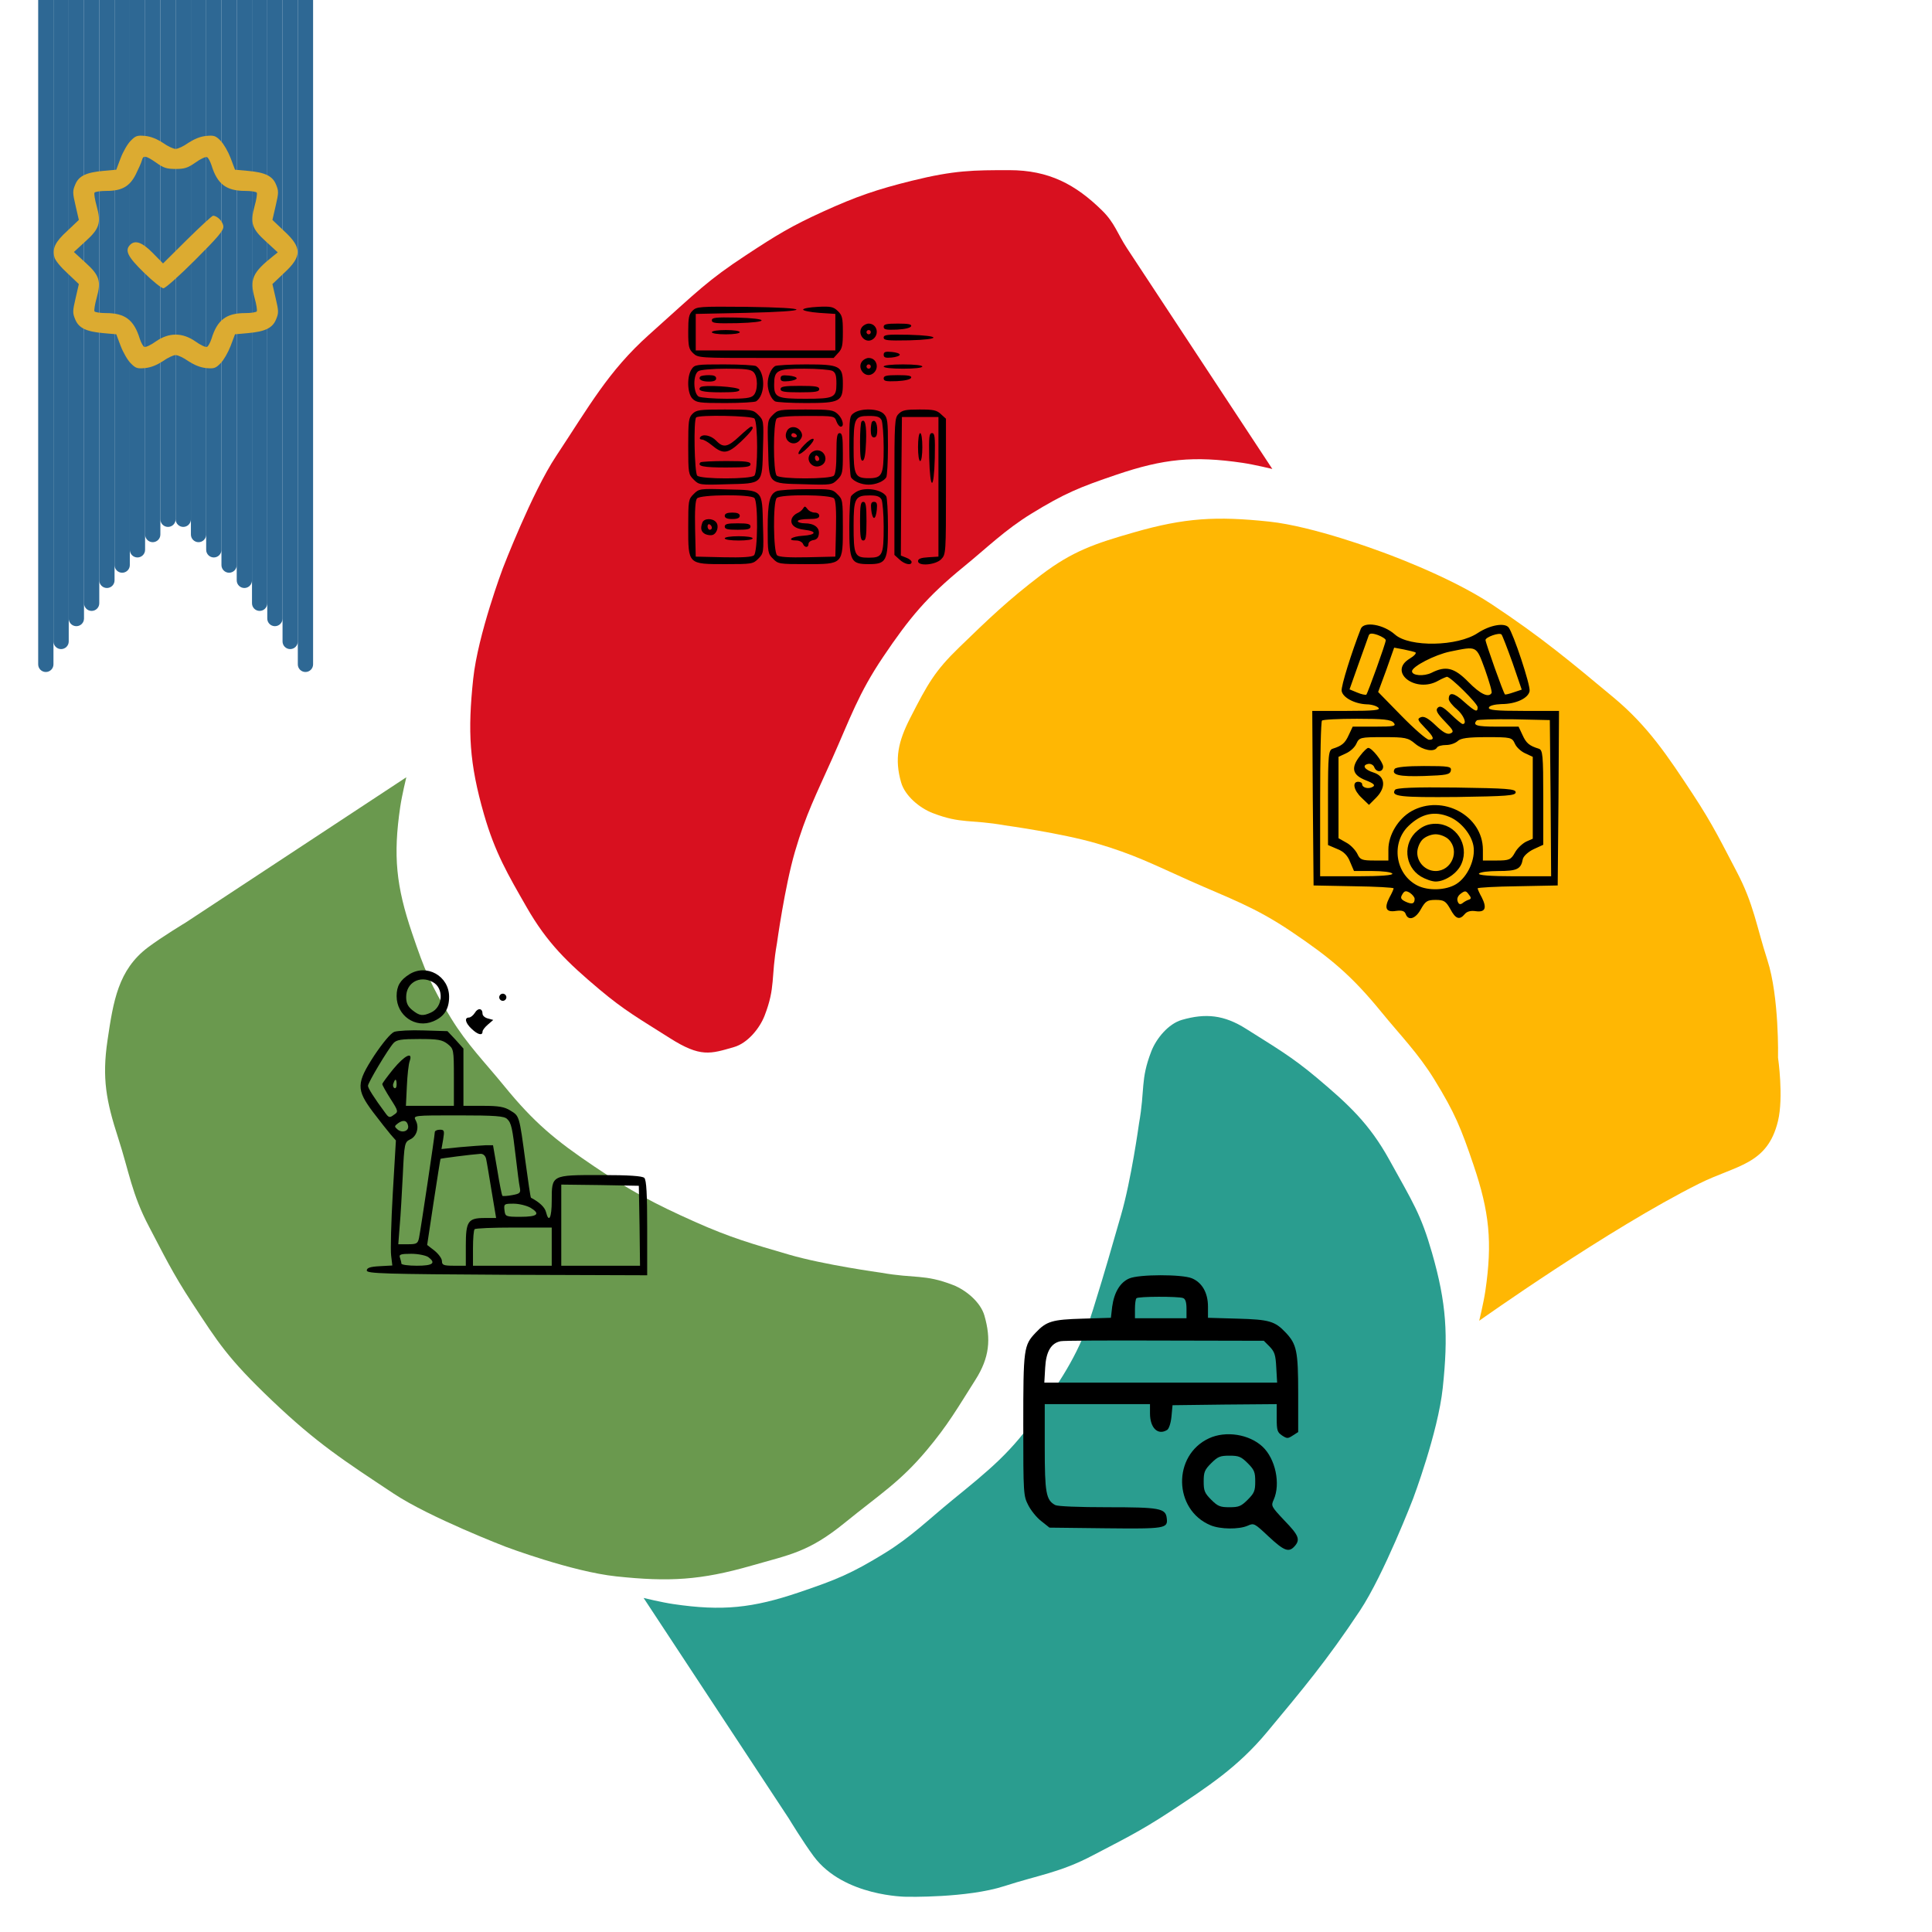 <svg width="253" height="253" viewBox="0 0 253 253" fill="none" xmlns="http://www.w3.org/2000/svg">
<g clip-path="url(#clip0_641_5)">
<g filter="url(#filter0_ddi_641_5)">
<path d="M231.443 119.721C229.999 115.261 229.668 112.395 227.402 108.103C225.579 104.65 224.356 102.06 221.712 98.045C218.37 92.97 215.803 89.085 211.283 85.324C205.777 80.742 201.923 77.493 195.365 73.146C189.576 69.309 180.712 66.192 180.712 66.192C180.712 66.192 172.043 62.925 166.214 62.306C159.309 61.573 155.162 61.799 148.488 63.718C143.46 65.163 140.475 66.138 136.313 69.309C132.011 72.587 129.5 75 125.585 78.798C122.448 81.842 121.5 83.5 119.18 88.053C117.628 91.097 117.108 93.367 118.008 96.473C118.516 98.226 120.431 99.815 122.134 100.472C125.885 101.92 127.046 101.276 131.589 102.082C131.589 102.082 139.004 103.101 143.589 104.441C148.498 105.875 151.077 107.223 155.748 109.307C161.075 111.684 164.268 112.734 169.106 115.995C174.222 119.442 176.986 121.74 180.887 126.52C183.425 129.631 185.734 131.953 187.837 135.375C190.519 139.741 191.313 141.701 192.959 146.553C195.039 152.689 195.451 156.661 194.507 163.07C194.281 164.602 193.707 166.955 193.707 166.955C193.707 166.955 210.643 154.918 222.5 149C227.402 146.553 231.443 146.553 232.831 140.802C233.59 137.653 232.838 132.507 232.838 132.507C232.838 132.507 233.013 124.569 231.443 119.721Z" fill="#FFB703"/>
</g>
<g filter="url(#filter1_ddi_641_5)">
<path d="M19.474 133.017C20.918 137.476 21.249 140.343 23.515 144.634C25.338 148.088 26.561 150.678 29.205 154.692C32.546 159.767 33.766 161.827 39.633 167.413C45.5 173 48.994 175.245 55.552 179.591C60.286 182.73 70.205 186.546 70.205 186.546C70.205 186.546 78.874 189.813 84.703 190.431C91.608 191.165 95.754 190.939 102.429 189.02C107.457 187.574 109.879 187.265 114.604 183.428C119.328 179.591 121.848 178.077 125.332 173.939C128.147 170.595 129.424 168.329 131.737 164.685C133.568 161.8 133.808 159.371 132.908 156.265C132.4 154.511 130.486 152.922 128.783 152.265C125.031 150.818 123.871 151.462 119.328 150.656C119.328 150.656 111.912 149.636 107.328 148.297C102.419 146.863 99.671 146.084 95 144C89.672 141.623 86.649 140.003 81.811 136.743C76.695 133.296 73.93 130.998 70.03 126.218C67.491 123.106 65.182 120.784 63.08 117.363C60.397 112.997 59.604 111.037 57.958 106.184C55.877 100.049 55.466 96.077 56.41 89.668C56.636 88.135 57.21 85.783 57.21 85.783L28.321 104.805C28.321 104.805 25.223 106.67 23.376 108.061C19.474 111 18.837 115.103 18.079 120.23C17.344 125.199 17.904 128.168 19.474 133.017Z" fill="#6A994E"/>
</g>
<g filter="url(#filter2_ddi_641_5)">
<path d="M119.38 21.677C114.831 22.806 112.134 23.726 107.763 25.718C103.657 27.589 101.72 28.764 97.705 31.408C92.63 34.75 91.5 36 84.984 41.837C79.648 46.616 77.152 51.197 72.806 57.755C69.668 62.49 65.851 72.408 65.851 72.408C65.851 72.408 62.585 81.077 61.966 86.906C61.233 93.811 61.459 97.958 63.377 104.632C64.823 109.66 66.5 112.5 68.969 116.807C71.659 121.499 74.321 124.051 78.458 127.535C81.802 130.35 83.68 131.38 87.713 133.94C91.745 136.5 93.026 136.011 96.133 135.112C97.886 134.604 99.475 132.689 100.132 130.986C101.579 127.234 100.936 126.074 101.742 121.531C101.742 121.531 102.761 114.115 104.1 109.531C105.534 104.622 106.882 102.043 108.966 97.372C111.344 92.045 112.394 88.852 115.654 84.014C119.102 78.898 121.399 76.134 126.179 72.233C129.291 69.695 131.613 67.386 135.035 65.283C139.401 62.601 141.36 61.807 146.213 60.161C152.348 58.081 156.321 57.669 162.73 58.613C164.262 58.839 166.615 59.413 166.615 59.413C166.615 59.413 155.021 41.806 147.592 30.524C146.321 28.593 145.984 27.201 144.336 25.579C140.848 22.147 137.35 20.282 132.167 20.282C127.5 20.282 125 20.282 119.38 21.677Z" fill="#D8101F"/>
</g>
<g filter="url(#filter3_ddi_641_5)">
<path d="M131.515 230.992C135.974 229.548 138.841 229.217 143.132 226.951C146.586 225.128 149.176 223.905 153.19 221.261C158.265 217.92 162.151 215.352 165.912 210.833C170.494 205.326 173.743 201.472 178.089 194.914C181.228 190.18 185.044 180.261 185.044 180.261C185.044 180.261 188.311 171.592 188.93 165.763C189.663 158.858 189.437 154.712 187.518 148.038C186.073 143.009 185.044 141.5 181.926 135.863C179.309 131.13 176.575 128.618 172.437 125.135C169.093 122.319 166.827 121.043 163.183 118.729C160.298 116.898 157.869 116.658 154.763 117.558C153.009 118.066 151.421 119.981 150.763 121.684C149.316 125.435 149.96 126.596 149.154 131.138C149.154 131.138 148.134 138.554 146.795 143.138C145.361 148.048 145 149.5 143.132 155.5C141.398 161.07 139.26 164.162 136 169C132.553 174.116 129.496 176.536 124.716 180.436C121.604 182.975 119.282 185.284 115.861 187.386C111.495 190.069 109.535 190.863 104.682 192.508C98.547 194.589 94.575 195.001 88.165 194.056C86.633 193.83 84.281 193.256 84.281 193.256L103.303 222.145C103.303 222.145 105.179 225.235 106.559 227.09C110.5 232.387 118.728 232.387 118.728 232.387C118.728 232.387 126.666 232.562 131.515 230.992Z" fill="#2A9D8F"/>
</g>
<g clip-path="url(#clip1_641_5)">
<path d="M147.866 167.422C146.684 167.928 145.897 169.25 145.644 171.106L145.475 172.569L141.762 172.681C137.797 172.794 137.037 173.019 135.631 174.509C134.056 176.169 134 176.563 134 186.631C134 195.631 134.028 195.884 134.647 197.094C134.984 197.769 135.744 198.725 136.334 199.175L137.431 200.047L144.744 200.131C152.619 200.216 152.956 200.159 152.788 198.809C152.647 197.516 151.859 197.375 145.025 197.375C141.256 197.375 138.528 197.263 138.191 197.094C136.981 196.447 136.812 195.491 136.812 189.5V183.875H143.703H150.594V185.084C150.594 186.997 151.634 188.009 152.844 187.25C153.069 187.109 153.322 186.378 153.406 185.506L153.547 184.016L160.353 183.931L167.188 183.875V185.703C167.188 187.334 167.272 187.559 167.891 187.981C168.537 188.403 168.65 188.403 169.297 187.981L170 187.531V182.441C170 176.928 169.803 176.028 168.369 174.509C166.962 173.019 166.231 172.794 162.069 172.681L158.188 172.569V171.106C158.188 169.306 157.428 167.956 156.078 167.394C154.784 166.859 149.131 166.859 147.866 167.422ZM154.925 169.981C155.234 170.094 155.375 170.516 155.375 171.388V172.625H152H148.625V171.416C148.625 170.741 148.709 170.094 148.822 170.009C149.047 169.756 154.334 169.756 154.925 169.981ZM166.259 176.338C166.906 177.013 167.047 177.406 167.131 179.094L167.244 181.063H152H136.756L136.869 179.094C136.981 177.013 137.628 175.888 138.894 175.634C139.203 175.55 145.334 175.522 152.478 175.55L165.5 175.578L166.259 176.338Z" fill="black"/>
<path d="M158.328 188.347C153.519 190.569 153.659 197.713 158.525 199.738C159.791 200.272 162.238 200.3 163.391 199.794C164.206 199.428 164.263 199.456 166.147 201.228C168.144 203.084 168.763 203.338 169.522 202.494C170.309 201.622 170.084 201.059 168.2 199.119C166.456 197.263 166.428 197.206 166.794 196.391C167.722 194.309 167.019 191.019 165.331 189.444C163.588 187.813 160.522 187.334 158.328 188.347ZM163.391 191.609C164.263 192.481 164.375 192.791 164.375 194C164.375 195.209 164.263 195.519 163.391 196.391C162.519 197.263 162.209 197.375 161 197.375C159.791 197.375 159.481 197.263 158.609 196.391C157.738 195.519 157.625 195.209 157.625 194C157.625 192.791 157.738 192.481 158.609 191.609C159.481 190.738 159.791 190.625 161 190.625C162.209 190.625 162.519 190.738 163.391 191.609Z" fill="black"/>
</g>
<path d="M5 87C5 87.552 5.448 88 6 88C6.552 88 7 87.552 7 87H5ZM7 87L7 -3H5L5 87H7Z" fill="#00477D" fill-opacity="0.82"/>
<path d="M7 84C7 84.552 7.448 85 8 85C8.552 85 9 84.552 9 84H7ZM9 84L9 -6H7L7 84H9Z" fill="#00477D" fill-opacity="0.82"/>
<path d="M9 81C9 81.552 9.448 82 10 82C10.552 82 11 81.552 11 81H9ZM11 81L11 -9H9L9 81H11Z" fill="#00477D" fill-opacity="0.82"/>
<path d="M11 79C11 79.552 11.448 80 12 80C12.552 80 13 79.552 13 79H11ZM13 79L13 -11H11L11 79H13Z" fill="#00477D" fill-opacity="0.82"/>
<path d="M13 76C13 76.552 13.448 77 14 77C14.552 77 15 76.552 15 76H13ZM15 76L15 -27H13L13 76H15Z" fill="#00477D" fill-opacity="0.82"/>
<path d="M15 74C15 74.552 15.448 75 16 75C16.552 75 17 74.552 17 74H15ZM17 74L17 -33H15L15 74H17Z" fill="#00477D" fill-opacity="0.82"/>
<path d="M17 72C17 72.552 17.448 73 18 73C18.552 73 19 72.552 19 72H17ZM19 72L19 -39H17L17 72H19Z" fill="#00477D" fill-opacity="0.82"/>
<path d="M19 70C19 70.552 19.448 71 20 71C20.552 71 21 70.552 21 70H19ZM21 70L21 -45H19L19 70H21Z" fill="#00477D" fill-opacity="0.82"/>
<path d="M21 68C21 68.552 21.448 69 22 69C22.552 69 23 68.552 23 68H21ZM23 68L23 -51H21L21 68H23Z" fill="#00477D" fill-opacity="0.82"/>
<path d="M41 87C41 87.552 40.552 88 40 88C39.448 88 39 87.552 39 87H41ZM39 87L39 -3H41L41 87H39Z" fill="#00477D" fill-opacity="0.82"/>
<path d="M39 84C39 84.552 38.552 85 38 85C37.448 85 37 84.552 37 84H39ZM37 84L37 -6H39L39 84H37Z" fill="#00477D" fill-opacity="0.82"/>
<path d="M37 81C37 81.552 36.552 82 36 82C35.448 82 35 81.552 35 81H37ZM35 81L35 -9H37L37 81H35Z" fill="#00477D" fill-opacity="0.82"/>
<path d="M35 79C35 79.552 34.552 80 34 80C33.448 80 33 79.552 33 79H35ZM33 79L33 -11H35L35 79H33Z" fill="#00477D" fill-opacity="0.82"/>
<path d="M33 76C33 76.552 32.552 77 32 77C31.448 77 31 76.552 31 76H33ZM31 76L31 -27H33L33 76H31Z" fill="#00477D" fill-opacity="0.82"/>
<path d="M31 74C31 74.552 30.552 75 30 75C29.448 75 29 74.552 29 74H31ZM29 74L29 -33H31L31 74H29Z" fill="#00477D" fill-opacity="0.82"/>
<path d="M29 72C29 72.552 28.552 73 28 73C27.448 73 27 72.552 27 72H29ZM27 72L27 -39H29L29 72H27Z" fill="#00477D" fill-opacity="0.82"/>
<path d="M27 70C27 70.552 26.552 71 26 71C25.448 71 25 70.552 25 70H27ZM25 70L25 -45H27L27 70H25Z" fill="#00477D" fill-opacity="0.82"/>
<path d="M25 68C25 68.552 24.552 69 24 69C23.448 69 23 68.552 23 68H25ZM23 68L23 -51H25L25 68H23Z" fill="#00477D" fill-opacity="0.82"/>
<path d="M53.594 127.594C52.406 128.344 51.938 129.125 51.938 130.437C51.938 133 54.406 134.719 56.719 133.75C58.156 133.156 58.812 132.156 58.812 130.531C58.812 127.812 55.875 126.156 53.594 127.594ZM56.656 128.594C58.156 129.375 58.031 131.875 56.438 132.594C55.344 133.094 54.938 133.031 54 132.281C53.406 131.812 53.188 131.344 53.188 130.562C53.188 128.687 54.969 127.687 56.656 128.594Z" fill="black"/>
<path d="M65.375 130.594C65.375 130.844 65.594 131.062 65.844 131.062C66.094 131.062 66.312 130.844 66.312 130.594C66.312 130.344 66.094 130.125 65.844 130.125C65.594 130.125 65.375 130.344 65.375 130.594Z" fill="black"/>
<path d="M62.188 132.625C61.969 132.969 61.625 133.25 61.406 133.25C60.781 133.25 60.938 133.969 61.75 134.719C62.562 135.5 63.188 135.656 63.188 135.094C63.188 134.906 63.5 134.5 63.906 134.156L64.594 133.563L63.906 133.375C63.5 133.281 63.188 133 63.188 132.75C63.188 132.031 62.594 131.938 62.188 132.625Z" fill="black"/>
<path d="M51.625 135.125C51.156 135.312 50.125 136.562 49.031 138.187C46.656 141.844 46.625 142.656 48.844 145.625C49.75 146.812 50.781 148.125 51.156 148.562L51.844 149.344L51.438 156.219C51.219 160 51.125 163.687 51.219 164.406L51.375 165.719L49.719 165.812C48.469 165.875 48.031 166.031 48.031 166.375C48.031 166.781 50.312 166.844 66.406 166.937L84.75 167V160.812C84.75 156.406 84.656 154.531 84.375 154.25C84.125 154 82.406 153.875 78.656 153.875C72.188 153.875 72.25 153.844 72.25 157.25C72.25 159.469 71.875 160.219 71.5 158.719C71.344 158.094 70.656 157.437 69.531 156.844C69.469 156.812 69.156 154.687 68.812 152.125C68 146.094 68.031 146.156 66.844 145.437C66.062 144.937 65.281 144.812 63.281 144.812H60.688V141.062V137.312L59.656 136.156L58.594 135.031L55.5 134.937C53.812 134.875 52.062 134.969 51.625 135.125ZM58.625 136.719C59.406 137.344 59.438 137.437 59.438 141.094V144.812H56.281H53.156L53.281 142.219C53.344 140.812 53.5 139.344 53.656 138.937C54.094 137.656 53 138.187 51.5 140C50.719 140.969 50.062 141.844 50.062 141.969C50.062 142.094 50.531 142.937 51.125 143.875C52.188 145.531 52.188 145.594 51.562 146C51.031 146.406 50.906 146.375 50.438 145.719C49 143.781 48.188 142.5 48.188 142.187C48.188 141.781 50.781 137.437 51.531 136.594C51.938 136.156 52.562 136.062 54.906 136.062C57.344 136.062 57.906 136.156 58.625 136.719ZM51.938 142.031C51.938 142.375 51.812 142.594 51.625 142.469C51.469 142.375 51.406 142.094 51.531 141.844C51.75 141.187 51.938 141.25 51.938 142.031ZM66.406 146.531C66.969 147.062 67.094 147.687 67.562 151.687C67.75 153.312 67.969 155.031 68.062 155.469C68.219 156.219 68.094 156.312 67.094 156.5C66.438 156.625 65.875 156.656 65.781 156.594C65.719 156.5 65.406 155 65.125 153.219L64.562 149.969H63.656C63.125 150 61.625 150.094 60.281 150.219L57.812 150.469L58.031 149.219C58.219 148.062 58.188 147.937 57.594 147.937C57.219 147.937 56.938 148.094 56.938 148.25C56.938 148.687 55.094 161 54.875 162.094C54.719 162.844 54.562 162.937 53.438 162.937H52.156L52.344 160.5C52.469 159.187 52.625 156.187 52.75 153.844C52.938 149.75 53 149.562 53.688 149.219C54.562 148.844 54.938 147.625 54.438 146.719C54.094 146.062 54.125 146.062 60.031 146.062C64.875 146.062 66.031 146.156 66.406 146.531ZM53.438 147.406C53.594 148.094 52.688 148.437 52.062 147.906C51.625 147.531 51.625 147.469 52.125 147.094C52.812 146.594 53.312 146.719 53.438 147.406ZM63.656 151.75C63.75 152.156 64.062 154.062 64.375 155.969L64.969 159.5H63.469C61.281 159.5 61 159.937 61 163.125V165.75H59.438C58.094 165.75 57.875 165.656 57.875 165.156C57.875 164.812 57.438 164.219 56.906 163.781L55.938 163.031L56.781 157.437C57.25 154.375 57.656 151.812 57.688 151.75C57.781 151.687 61.656 151.187 62.938 151.094C63.281 151.094 63.562 151.344 63.656 151.75ZM83.75 160.5L83.812 165.75H78.656H73.5V160.437V155.125L78.594 155.187L83.656 155.281L83.75 160.5ZM69.469 158.156C70.812 158.969 70.406 159.344 68.156 159.344C66.219 159.344 66.156 159.312 66.062 158.469C65.969 157.656 66.031 157.625 67.25 157.625C67.969 157.625 68.969 157.875 69.469 158.156ZM72.25 163.25V165.75H67.094H61.938V163.469C61.938 162.187 62.031 161.062 62.156 160.969C62.25 160.844 64.594 160.75 67.312 160.75H72.25V163.25ZM56.094 164.625C57.125 165.406 56.688 165.75 54.594 165.75C53.469 165.75 52.562 165.625 52.562 165.469C52.562 165.312 52.469 164.969 52.375 164.687C52.219 164.281 52.469 164.187 53.844 164.187C54.781 164.187 55.781 164.406 56.094 164.625Z" fill="black"/>
<path d="M90.688 40.688C90.209 41.166 90.125 41.616 90.125 43.444C90.125 45.384 90.209 45.722 90.772 46.256C91.419 46.875 91.588 46.875 100.278 46.875H109.166L109.756 46.228C110.291 45.666 110.375 45.244 110.375 43.472C110.375 41.616 110.291 41.278 109.7 40.716C109.137 40.181 108.8 40.097 107.112 40.181C106.044 40.237 105.172 40.378 105.172 40.547C105.172 40.688 106.128 40.884 107.281 40.969L109.391 41.109V43.5V45.891H100.25H91.109V43.5V41.109L97.719 40.969C106.494 40.772 106.494 40.294 97.719 40.181C91.559 40.125 91.222 40.153 90.688 40.688Z" fill="black"/>
<path d="M93.219 41.953C93.219 42.319 93.669 42.375 96.537 42.319C100.841 42.206 100.784 41.7 96.453 41.587C93.669 41.531 93.219 41.587 93.219 41.953Z" fill="black"/>
<path d="M112.906 42.797C112.175 43.697 113.272 45.075 114.256 44.456C115.213 43.838 114.875 42.375 113.75 42.375C113.469 42.375 113.103 42.572 112.906 42.797ZM114.031 43.5C114.031 43.641 113.919 43.781 113.75 43.781C113.609 43.781 113.469 43.641 113.469 43.5C113.469 43.331 113.609 43.219 113.75 43.219C113.919 43.219 114.031 43.331 114.031 43.5Z" fill="black"/>
<path d="M115.719 42.797C115.719 43.163 116.028 43.219 117.463 43.163C118.531 43.106 119.234 42.938 119.319 42.712C119.403 42.459 118.925 42.375 117.575 42.375C116.084 42.375 115.719 42.459 115.719 42.797Z" fill="black"/>
<path d="M93.219 43.5C93.219 43.669 94.006 43.781 95.047 43.781C96.088 43.781 96.875 43.669 96.875 43.5C96.875 43.331 96.088 43.219 95.047 43.219C94.006 43.219 93.219 43.331 93.219 43.5Z" fill="black"/>
<path d="M115.719 44.203C115.719 44.569 116.169 44.625 119.037 44.569C123.341 44.456 123.284 43.95 118.953 43.837C116.169 43.781 115.719 43.837 115.719 44.203Z" fill="black"/>
<path d="M115.719 46.453C115.719 46.819 115.944 46.903 116.788 46.819C117.35 46.763 117.828 46.594 117.828 46.453C117.828 46.284 117.35 46.144 116.788 46.088C115.944 46.003 115.719 46.088 115.719 46.453Z" fill="black"/>
<path d="M112.906 47.297C112.175 48.197 113.272 49.575 114.256 48.956C115.213 48.338 114.875 46.875 113.75 46.875C113.469 46.875 113.103 47.072 112.906 47.297ZM114.031 48C114.031 48.141 113.919 48.281 113.75 48.281C113.609 48.281 113.469 48.141 113.469 48C113.469 47.831 113.609 47.719 113.75 47.719C113.919 47.719 114.031 47.831 114.031 48Z" fill="black"/>
<path d="M90.575 48.337C89.928 49.266 89.984 51.516 90.688 52.219C91.194 52.725 91.616 52.781 94.991 52.781C97.016 52.781 98.844 52.669 99.013 52.556C100.25 51.741 100.25 48.759 99.013 47.944C98.844 47.831 96.959 47.719 94.85 47.719C91.194 47.719 90.969 47.747 90.575 48.337ZM98.675 48.731C99.266 49.294 99.266 51.206 98.675 51.769C98.338 52.134 97.578 52.219 95.159 52.219C93.444 52.219 91.812 52.078 91.503 51.938C90.772 51.516 90.716 49.013 91.475 48.591C91.728 48.422 93.359 48.281 95.103 48.281C97.578 48.281 98.338 48.366 98.675 48.731Z" fill="black"/>
<path d="M91.728 49.294C91.362 49.659 91.869 49.969 92.825 49.969C93.5 49.969 93.781 49.828 93.781 49.547C93.781 49.266 93.5 49.125 92.853 49.125C92.319 49.125 91.812 49.209 91.728 49.294Z" fill="black"/>
<path d="M91.728 50.7C91.25 51.178 92.037 51.375 94.372 51.375C96.284 51.375 96.903 51.291 96.819 51.009C96.678 50.644 92.094 50.362 91.728 50.7Z" fill="black"/>
<path d="M101.487 47.944C100.953 48.281 100.531 49.322 100.531 50.25C100.531 51.178 100.953 52.219 101.487 52.556C101.656 52.669 103.484 52.781 105.537 52.781C109.981 52.781 110.375 52.584 110.375 50.25C110.375 47.916 109.981 47.719 105.537 47.719C103.484 47.719 101.656 47.831 101.487 47.944ZM108.997 48.562C109.419 48.788 109.531 49.153 109.531 50.25C109.531 52.078 109.222 52.219 105.453 52.219C101.769 52.219 101.375 52.05 101.375 50.391C101.375 48.478 101.741 48.281 105.341 48.281C107.056 48.281 108.688 48.422 108.997 48.562Z" fill="black"/>
<path d="M102.219 49.547C102.219 49.913 102.444 49.997 103.288 49.913C103.85 49.856 104.328 49.688 104.328 49.547C104.328 49.378 103.85 49.238 103.288 49.181C102.444 49.097 102.219 49.181 102.219 49.547Z" fill="black"/>
<path d="M102.219 50.953C102.219 51.291 102.697 51.375 104.75 51.375C106.803 51.375 107.281 51.291 107.281 50.953C107.281 50.616 106.803 50.531 104.75 50.531C102.697 50.531 102.219 50.616 102.219 50.953Z" fill="black"/>
<path d="M115.719 48C115.719 48.169 116.759 48.281 118.25 48.281C119.741 48.281 120.781 48.169 120.781 48C120.781 47.831 119.741 47.719 118.25 47.719C116.759 47.719 115.719 47.831 115.719 48Z" fill="black"/>
<path d="M115.719 49.547C115.719 49.913 116.028 49.969 117.463 49.913C118.531 49.856 119.234 49.688 119.319 49.462C119.403 49.209 118.925 49.125 117.575 49.125C116.084 49.125 115.719 49.209 115.719 49.547Z" fill="black"/>
<path d="M90.688 54.188C90.181 54.694 90.125 55.116 90.125 58.406C90.125 61.978 90.153 62.119 90.828 62.794C91.531 63.497 91.616 63.525 95.188 63.413C99.969 63.3 99.8 63.469 99.912 58.688C100.025 55.116 99.997 55.031 99.294 54.328C98.619 53.653 98.478 53.625 94.906 53.625C91.616 53.625 91.194 53.681 90.688 54.188ZM98.787 54.806C99.266 55.284 99.266 61.809 98.787 62.288C98.309 62.766 91.784 62.766 91.306 62.288C90.941 61.922 90.8 55.003 91.166 54.666C91.503 54.3 98.422 54.441 98.787 54.806Z" fill="black"/>
<path d="M96.819 57.141C95.3 58.575 94.709 58.688 93.781 57.703C93.106 57 91.981 56.775 91.672 57.281C91.588 57.422 91.672 57.562 91.925 57.562C92.15 57.562 92.684 57.872 93.134 58.237C94.681 59.531 95.272 59.475 97.016 57.844C98.45 56.466 98.872 55.875 98.366 55.875C98.225 55.875 97.55 56.466 96.819 57.141Z" fill="black"/>
<path d="M91.728 60.544C91.25 61.05 92.122 61.219 95.075 61.219C97.747 61.219 98.281 61.134 98.281 60.797C98.281 60.459 97.747 60.375 95.103 60.375C93.331 60.375 91.812 60.459 91.728 60.544Z" fill="black"/>
<path d="M101.206 54.328C100.503 55.031 100.475 55.116 100.588 58.688C100.7 63.469 100.531 63.3 105.313 63.413C108.884 63.525 108.969 63.497 109.672 62.794C110.319 62.147 110.375 61.894 110.375 59.391C110.375 57.197 110.291 56.719 109.953 56.719C109.616 56.719 109.531 57.197 109.531 59.334C109.531 60.994 109.419 62.062 109.194 62.288C108.716 62.766 102.191 62.766 101.713 62.288C101.234 61.809 101.234 55.284 101.713 54.806C101.938 54.581 103.231 54.469 105.65 54.469C109.25 54.469 109.278 54.469 109.531 55.172C109.672 55.566 109.925 55.875 110.094 55.875C110.6 55.875 110.375 54.862 109.728 54.244C109.138 53.681 108.772 53.625 105.481 53.625C102.022 53.625 101.881 53.653 101.206 54.328Z" fill="black"/>
<path d="M111.837 54.075C111.247 54.469 111.219 54.694 111.219 58.35C111.219 60.459 111.331 62.344 111.444 62.513C111.781 63.047 112.822 63.469 113.75 63.469C114.678 63.469 115.719 63.047 116.056 62.513C116.169 62.344 116.281 60.516 116.281 58.462C116.281 55.116 116.225 54.694 115.719 54.188C115.016 53.484 112.766 53.428 111.837 54.075ZM115.438 55.003C115.578 55.312 115.719 56.944 115.719 58.659C115.719 62.203 115.522 62.625 113.75 62.625C111.978 62.625 111.781 62.203 111.781 58.659C111.781 54.778 111.922 54.469 113.75 54.469C114.847 54.469 115.212 54.581 115.438 55.003Z" fill="black"/>
<path d="M112.822 55.2C112.709 55.313 112.625 56.522 112.625 57.9C112.625 59.784 112.709 60.403 112.991 60.319C113.216 60.234 113.356 59.419 113.412 57.844C113.497 55.678 113.272 54.75 112.822 55.2Z" fill="black"/>
<path d="M114.2 55.228C114.116 55.312 114.031 55.819 114.031 56.353C114.031 57 114.172 57.281 114.453 57.281C114.734 57.281 114.875 57 114.875 56.325C114.875 55.369 114.566 54.862 114.2 55.228Z" fill="black"/>
<path d="M117.688 54.188C117.153 54.722 117.125 55.116 117.125 63.694V72.666L117.772 73.256C118.447 73.903 119.375 74.1 119.375 73.594C119.375 73.425 119.066 73.172 118.672 73.031L117.969 72.75L118.025 63.694L118.109 54.609H120.5H122.891V63.75V72.891L121.569 72.975C120.612 73.031 120.219 73.172 120.219 73.481C120.219 74.184 122.525 73.988 123.256 73.228C123.875 72.581 123.875 72.413 123.875 63.722V54.834L123.228 54.244C122.666 53.709 122.244 53.625 120.416 53.625C118.616 53.625 118.166 53.709 117.688 54.188Z" fill="black"/>
<path d="M103.063 56.409C102.359 57.731 104.075 58.744 104.863 57.478C105.088 57.141 105.088 56.859 104.863 56.494C104.413 55.791 103.428 55.734 103.063 56.409ZM104.328 57C104.413 57.141 104.3 57.281 104.075 57.281C103.822 57.281 103.625 57.141 103.625 57C103.625 56.831 103.738 56.719 103.878 56.719C104.047 56.719 104.244 56.831 104.328 57Z" fill="black"/>
<path d="M120.219 58.547C120.219 59.587 120.331 60.375 120.5 60.375C120.669 60.375 120.781 59.587 120.781 58.547C120.781 57.506 120.669 56.719 120.5 56.719C120.331 56.719 120.219 57.506 120.219 58.547Z" fill="black"/>
<path d="M121.681 59.953C121.794 64.284 122.3 64.341 122.413 60.009C122.469 57.169 122.413 56.719 122.047 56.719C121.681 56.719 121.625 57.169 121.681 59.953Z" fill="black"/>
<path d="M105.313 58.266C104.778 58.8 104.469 59.334 104.581 59.447C104.666 59.559 105.228 59.194 105.763 58.631C106.325 58.097 106.663 57.563 106.522 57.478C106.353 57.366 105.819 57.731 105.313 58.266Z" fill="black"/>
<path d="M106.213 59.306C105.313 60.206 106.438 61.556 107.563 60.938C108.519 60.431 108.097 58.969 107 58.969C106.747 58.969 106.409 59.109 106.213 59.306ZM107.281 60.122C107.281 60.263 107.169 60.375 107 60.375C106.859 60.375 106.719 60.178 106.719 59.925C106.719 59.7 106.859 59.587 107 59.672C107.169 59.756 107.281 59.953 107.281 60.122Z" fill="black"/>
<path d="M90.828 64.706C90.153 65.381 90.125 65.522 90.125 69.038C90.125 73.931 90.069 73.875 95.019 73.875C98.478 73.875 98.619 73.847 99.294 73.172C99.997 72.469 100.025 72.385 99.912 68.813C99.8 64.031 99.969 64.2 95.188 64.088C91.616 63.975 91.531 64.003 90.828 64.706ZM98.787 65.213C99.294 65.719 99.237 72.3 98.731 72.722C98.478 72.947 97.156 73.031 94.737 72.975L91.109 72.891L91.025 69.263C90.969 66.844 91.053 65.522 91.278 65.269C91.7 64.763 98.281 64.706 98.787 65.213Z" fill="black"/>
<path d="M94.906 67.547C94.906 67.828 95.216 67.969 95.891 67.969C96.566 67.969 96.875 67.828 96.875 67.547C96.875 67.266 96.566 67.125 95.891 67.125C95.216 67.125 94.906 67.266 94.906 67.547Z" fill="black"/>
<path d="M91.981 68.419C91.7 69.178 91.784 69.628 92.347 69.938C92.656 70.078 93.078 70.135 93.331 70.05C93.922 69.825 94.175 68.869 93.781 68.391C93.331 67.828 92.206 67.856 91.981 68.419ZM93.219 69.122C93.219 69.263 93.106 69.375 92.938 69.375C92.797 69.375 92.656 69.178 92.656 68.925C92.656 68.7 92.797 68.588 92.938 68.672C93.106 68.756 93.219 68.953 93.219 69.122Z" fill="black"/>
<path d="M94.906 68.953C94.906 69.291 95.272 69.375 96.594 69.375C97.916 69.375 98.281 69.291 98.281 68.953C98.281 68.616 97.916 68.531 96.594 68.531C95.272 68.531 94.906 68.616 94.906 68.953Z" fill="black"/>
<path d="M94.906 70.5C94.906 70.669 95.694 70.781 96.734 70.781C97.775 70.781 98.562 70.669 98.562 70.5C98.562 70.331 97.775 70.219 96.734 70.219C95.694 70.219 94.906 70.331 94.906 70.5Z" fill="black"/>
<path d="M101.712 64.313C100.784 64.706 100.531 65.691 100.531 69.263C100.531 72.328 100.559 72.525 101.234 73.172C101.881 73.847 102.05 73.875 105.537 73.875C110.431 73.875 110.375 73.931 110.375 68.981C110.375 65.578 110.347 65.381 109.672 64.734C109.025 64.059 108.828 64.031 105.678 64.059C103.85 64.059 102.078 64.172 101.712 64.313ZM109.222 65.269C109.447 65.522 109.531 66.844 109.475 69.263L109.391 72.891L105.762 72.975C103.344 73.031 102.022 72.947 101.769 72.722C101.262 72.3 101.206 65.719 101.712 65.213C102.219 64.706 108.8 64.763 109.222 65.269Z" fill="black"/>
<path d="M105.144 66.619C105.003 66.844 104.666 67.097 104.384 67.209C104.131 67.322 103.822 67.603 103.709 67.856C103.4 68.644 104.019 69.234 105.341 69.375C107.056 69.572 106.888 70.05 105.116 70.162C103.653 70.247 102.95 70.781 104.3 70.781C104.666 70.781 105.031 70.978 105.144 71.203C105.341 71.737 105.875 71.766 105.875 71.231C105.875 71.006 106.156 70.781 106.522 70.725C106.944 70.669 107.169 70.416 107.225 69.966C107.366 69.094 106.634 68.531 105.397 68.531C104.891 68.531 104.469 68.391 104.469 68.25C104.469 68.081 105.116 67.969 105.875 67.969C106.944 67.969 107.281 67.856 107.281 67.547C107.281 67.294 107.028 67.125 106.691 67.125C106.353 67.125 105.931 66.928 105.734 66.647C105.425 66.253 105.369 66.253 105.144 66.619Z" fill="black"/>
<path d="M112.203 64.369C111.894 64.537 111.556 64.819 111.444 64.987C111.331 65.156 111.219 66.984 111.219 69.009C111.219 73.481 111.416 73.875 113.75 73.875C116.084 73.875 116.281 73.481 116.281 69.009C116.281 66.984 116.169 65.156 116.056 64.987C115.466 64.088 113.3 63.75 112.203 64.369ZM115.438 65.409C115.578 65.719 115.719 67.322 115.719 68.953C115.719 72.722 115.578 73.031 113.75 73.031C111.922 73.031 111.781 72.722 111.781 68.841C111.781 65.241 111.978 64.875 113.891 64.875C114.847 64.875 115.212 65.016 115.438 65.409Z" fill="black"/>
<path d="M112.625 68.25C112.625 70.303 112.709 70.781 113.047 70.781C113.384 70.781 113.469 70.303 113.469 68.25C113.469 66.197 113.384 65.719 113.047 65.719C112.709 65.719 112.625 66.197 112.625 68.25Z" fill="black"/>
<path d="M114.088 66.759C114.144 67.35 114.313 67.828 114.453 67.828C114.622 67.828 114.763 67.35 114.819 66.759C114.903 65.944 114.819 65.719 114.453 65.719C114.088 65.719 114.003 65.944 114.088 66.759Z" fill="black"/>
<path d="M178.203 82.334C177.034 85.325 175.591 89.862 175.694 90.481C175.831 91.341 177.378 92.166 178.959 92.234C179.578 92.234 180.266 92.441 180.506 92.681C180.816 92.991 179.956 93.094 176.381 93.094H171.844L171.913 104.506L172.016 115.953L177.275 116.056C180.128 116.091 182.5 116.228 182.5 116.331C182.5 116.434 182.259 116.984 181.95 117.534C181.228 118.944 181.503 119.494 182.809 119.287C183.566 119.184 183.944 119.287 184.081 119.7C184.425 120.628 185.388 120.319 186.075 119.047C186.659 118.016 186.9 117.844 188 117.844C189.1 117.844 189.341 118.016 189.925 119.047C190.613 120.353 191.128 120.525 191.816 119.7C192.091 119.356 192.606 119.219 193.259 119.322C194.497 119.494 194.738 118.909 194.05 117.534C193.741 116.984 193.5 116.434 193.5 116.331C193.5 116.228 195.872 116.091 198.759 116.056L203.984 115.953L204.088 104.506L204.156 93.094H199.481C195.906 93.094 194.841 92.991 194.978 92.647C195.047 92.406 195.734 92.234 196.628 92.2C198.553 92.2 200.169 91.409 200.306 90.481C200.409 89.656 198.175 82.953 197.556 82.162C197.006 81.509 195.116 81.853 193.534 82.884C190.888 84.672 184.562 84.775 182.672 83.091C181.159 81.75 178.616 81.338 178.203 82.334ZM181.469 83.847C181.469 84.225 179.131 90.722 178.925 90.963C178.822 91.031 178.272 90.928 177.722 90.688L176.725 90.275L177.894 86.975C178.547 85.119 179.166 83.469 179.234 83.228C179.338 82.919 179.647 82.884 180.438 83.159C180.988 83.366 181.469 83.675 181.469 83.847ZM198.072 86.803L199.275 90.309L198.244 90.653C197.659 90.859 197.109 90.997 197.075 90.928C196.869 90.756 194.531 84.156 194.531 83.812C194.531 83.434 196.353 82.781 196.628 83.091C196.731 83.194 197.384 84.878 198.072 86.803ZM185.353 85.428C185.525 85.531 185.181 85.909 184.597 86.253C181.709 88.006 185.388 90.825 188.344 89.141C188.825 88.866 189.341 88.659 189.478 88.625C189.959 88.625 193.5 92.131 193.5 92.612C193.5 93.334 193.191 93.197 191.712 91.891C190.406 90.688 189.719 90.584 189.719 91.547C189.719 91.787 190.2 92.406 190.75 92.853C191.678 93.644 192.159 94.812 191.541 94.812C191.403 94.812 190.716 94.228 189.994 93.541C188.962 92.544 188.584 92.372 188.275 92.681C187.966 92.991 188.172 93.403 189.203 94.469C190.337 95.638 190.441 95.844 189.925 96.05C189.513 96.222 188.928 95.878 188 94.984C187.072 94.091 186.488 93.747 186.075 93.919C185.559 94.125 185.628 94.297 186.556 95.259C187.794 96.531 187.897 96.875 187.141 96.875C186.831 96.875 185.216 95.466 183.531 93.747L180.472 90.619L181.538 87.731L182.569 84.809L183.841 85.05C184.528 85.188 185.216 85.359 185.353 85.428ZM194.462 87.662C195.013 89.244 195.425 90.619 195.322 90.756C194.944 91.409 193.844 90.894 192.297 89.312C190.441 87.422 189.341 87.147 187.45 88.109C186.453 88.591 184.906 88.487 184.906 87.903C184.906 87.284 187.897 85.737 189.891 85.325C193.466 84.603 193.294 84.5 194.462 87.662ZM182.5 94.641C182.878 95.088 182.569 95.156 180.025 95.156H177.138L176.622 96.256C176.141 97.322 175.728 97.666 174.525 98.044C173.975 98.216 173.906 98.834 173.906 104.437V110.659L175.109 111.175C175.934 111.484 176.484 112.034 176.794 112.859L177.309 114.062H179.716C181.022 114.062 182.225 114.2 182.328 114.406C182.466 114.612 180.85 114.75 177.722 114.75H172.875V104.678C172.875 99.109 172.978 94.469 173.116 94.366C173.219 94.228 175.316 94.125 177.688 94.125C181.159 94.125 182.156 94.228 182.5 94.641ZM203.056 104.506L203.125 114.75H198.312C195.15 114.75 193.534 114.612 193.672 114.406C193.775 114.2 194.944 114.062 196.216 114.062C198.656 114.062 199.172 113.822 199.413 112.516C199.481 112.137 200.1 111.553 200.822 111.209L202.094 110.625V104.437C202.094 98.834 202.025 98.216 201.509 98.044C200.272 97.666 199.859 97.322 199.378 96.256L198.863 95.156H196.009C193.363 95.156 192.778 94.984 193.397 94.331C193.534 94.228 195.734 94.159 198.278 94.194L202.953 94.297L203.056 104.506ZM185.319 97.391C186.35 98.25 187.794 98.525 188.172 97.906C188.275 97.7 188.825 97.562 189.375 97.562C189.925 97.562 190.578 97.322 190.888 97.047C191.266 96.669 192.228 96.531 194.703 96.531C197.866 96.531 198.003 96.566 198.381 97.391C198.588 97.872 199.206 98.422 199.756 98.662L200.719 99.109V104.472V109.834L199.859 110.212C199.378 110.453 198.691 111.072 198.381 111.656C197.866 112.584 197.625 112.687 196.009 112.687H194.188V111.278C194.188 106.809 188.894 103.956 184.838 106.225C183.084 107.222 181.812 109.353 181.812 111.244V112.687H179.991C178.341 112.687 178.1 112.584 177.756 111.828C177.516 111.347 176.897 110.659 176.312 110.35L175.281 109.766V104.437V99.109L176.244 98.662C176.794 98.422 177.412 97.872 177.619 97.391C177.997 96.566 178.134 96.531 181.159 96.531C184.012 96.531 184.391 96.6 185.319 97.391ZM189.822 106.981C191.3 107.6 192.675 109.25 192.95 110.762C193.259 112.481 192.194 114.853 190.681 115.781C189.341 116.606 187.003 116.675 185.594 115.953C182.706 114.475 182.122 110.384 184.459 108.15C186.144 106.534 187.863 106.156 189.822 106.981ZM185.25 117.706C185.25 118.359 184.906 118.462 184.081 118.084C183.428 117.775 183.359 117.569 183.634 117.122C183.909 116.641 184.116 116.606 184.631 116.916C184.975 117.156 185.25 117.5 185.25 117.706ZM192.366 117.809C192.125 117.878 191.747 118.084 191.541 118.256C191.231 118.497 191.025 118.428 190.888 118.05C190.75 117.672 190.922 117.294 191.3 117.019C191.85 116.606 191.988 116.641 192.331 117.122C192.675 117.534 192.675 117.706 192.366 117.809Z" fill="black"/>
<path d="M178.134 98.938C176.863 100.519 177.069 101.481 178.822 102.169C179.888 102.581 180.128 102.822 179.784 103.028C179.234 103.372 178.375 103.166 178.375 102.684C178.375 102.513 178.134 102.375 177.859 102.375C177.034 102.375 177.275 103.509 178.306 104.472L179.269 105.4L180.231 104.438C181.538 103.097 181.4 101.653 179.888 101.172C178.684 100.794 178.306 100.209 179.166 100.038C179.475 99.969 179.853 100.175 179.956 100.45C180.231 101.206 181.125 101.138 181.125 100.381C181.091 99.763 179.647 97.906 179.166 97.941C179.028 97.941 178.547 98.388 178.134 98.938Z" fill="black"/>
<path d="M182.637 100.691C182.156 101.481 183.187 101.722 186.487 101.619C189.409 101.516 189.891 101.447 189.994 100.897C190.097 100.381 189.753 100.312 186.487 100.312C184.253 100.312 182.809 100.45 182.637 100.691Z" fill="black"/>
<path d="M182.672 103.441C182.122 104.3 183.359 104.437 190.784 104.369C197.35 104.266 198.484 104.197 198.484 103.75C198.484 103.303 197.35 103.234 190.681 103.131C185.284 103.062 182.809 103.166 182.672 103.441Z" fill="black"/>
<path d="M185.628 108.769C183.669 110.384 183.909 113.478 186.075 114.784C186.659 115.128 187.519 115.438 188 115.438C189.272 115.438 190.922 114.303 191.403 113.066C192.434 110.625 190.647 107.875 188 107.875C187.072 107.875 186.35 108.15 185.628 108.769ZM189.719 109.938C191.197 111.416 190.097 114.062 188 114.062C186.694 114.062 185.594 112.962 185.594 111.656C185.594 111.072 185.903 110.316 186.281 109.938C186.659 109.559 187.416 109.25 188 109.25C188.584 109.25 189.341 109.559 189.719 109.938Z" fill="black"/>
<g clip-path="url(#clip2_641_5)">
<path d="M17.1 18.45C16.7 18.85 16.125 19.85 15.8 20.7L15.225 22.225L13.55 22.375C11.275 22.575 10.3 23.05 9.85 24.175C9.5 25 9.5 25.25 9.9 26.95L10.325 28.8L8.825 30.225C7.225 31.675 6.825 32.525 7.125 33.675C7.2 34.075 7.975 35 8.825 35.775L10.325 37.2L9.9 39.05C9.5 40.75 9.5 41 9.85 41.825C10.3 42.95 11.275 43.425 13.55 43.625L15.225 43.775L15.8 45.3C16.125 46.15 16.7 47.15 17.1 47.55C17.75 48.225 17.975 48.3 19 48.2C19.775 48.125 20.55 47.8 21.325 47.3C21.95 46.85 22.7 46.5 23 46.5C23.3 46.5 24.05 46.85 24.675 47.3C25.45 47.8 26.225 48.125 27 48.2C28.025 48.3 28.25 48.225 28.9 47.55C29.3 47.15 29.875 46.15 30.2 45.3L30.775 43.775L32.45 43.625C34.725 43.425 35.7 42.95 36.15 41.825C36.5 41 36.5 40.75 36.1 39.05L35.675 37.2L37.175 35.775C39.575 33.575 39.575 32.425 37.175 30.225L35.675 28.8L36.1 26.95C36.5 25.25 36.5 25 36.15 24.175C35.7 23.05 34.725 22.575 32.45 22.375L30.775 22.225L30.2 20.7C29.875 19.85 29.3 18.85 28.9 18.45C28.25 17.775 28.025 17.7 27 17.8C26.225 17.875 25.45 18.2 24.675 18.7C24.05 19.15 23.3 19.5 23 19.5C22.7 19.5 21.95 19.15 21.325 18.7C20.55 18.2 19.775 17.875 19 17.8C17.975 17.7 17.75 17.775 17.1 18.45ZM20.45 21.3C21.425 22 21.85 22.125 23 22.125C24.15 22.125 24.575 22 25.575 21.3C26.225 20.825 26.925 20.5 27.1 20.575C27.275 20.65 27.525 21.125 27.7 21.65C28.45 24.1 29.625 25 32.1 25C32.85 25 33.525 25.1 33.625 25.225C33.7 25.375 33.575 26.15 33.35 26.95C32.725 29.2 32.975 29.95 34.825 31.625L36.375 33.05L35.75 33.55C33.05 35.7 32.675 36.575 33.35 39.05C33.575 39.85 33.7 40.625 33.625 40.775C33.525 40.9 32.85 41 32.1 41C29.625 41 28.45 41.9 27.7 44.35C27.525 44.875 27.275 45.35 27.1 45.425C26.925 45.5 26.225 45.175 25.575 44.7C23.875 43.525 22.125 43.525 20.425 44.7C19.775 45.175 19.075 45.5 18.9 45.425C18.725 45.35 18.475 44.875 18.3 44.35C17.55 41.9 16.375 41 13.9 41C13.15 41 12.475 40.9 12.375 40.775C12.3 40.625 12.425 39.85 12.65 39.05C13.275 36.8 13.025 36.05 11.2 34.4L9.675 33L11.2 31.6C13.025 29.95 13.275 29.2 12.65 26.95C12.425 26.15 12.3 25.375 12.375 25.225C12.475 25.1 13.175 25 13.95 25C15.95 25 16.975 24.425 17.775 22.85C18.125 22.125 18.5 21.325 18.575 21.025C18.75 20.3 19.075 20.35 20.45 21.3Z" fill="#DCAB31"/>
<path d="M24.5 31.375L21.35 34.5L20 33.125C18.625 31.725 17.7 31.4 17.05 32.05C16.3 32.8 16.725 33.625 18.85 35.7C20 36.825 21.15 37.75 21.4 37.75C21.65 37.75 23.475 36.125 25.55 34.05C28.45 31.15 29.25 30.225 29.25 29.7C29.25 29.075 28.475 28.25 27.9 28.25C27.775 28.25 26.25 29.65 24.5 31.375Z" fill="#DCAB31"/>
</g>
</g>
<defs>
<filter id="filter0_ddi_641_5" x="113.567" y="55.92" width="123.603" height="119.035" filterUnits="userSpaceOnUse" color-interpolation-filters="sRGB">
<feFlood flood-opacity="0" result="BackgroundImageFix"/>
<feColorMatrix in="SourceAlpha" type="matrix" values="0 0 0 0 0 0 0 0 0 0 0 0 0 0 0 0 0 0 127 0" result="hardAlpha"/>
<feOffset dy="4"/>
<feGaussianBlur stdDeviation="2"/>
<feComposite in2="hardAlpha" operator="out"/>
<feColorMatrix type="matrix" values="0 0 0 0 0 0 0 0 0 0 0 0 0 0 0 0 0 0 0.25 0"/>
<feBlend mode="normal" in2="BackgroundImageFix" result="effect1_dropShadow_641_5"/>
<feColorMatrix in="SourceAlpha" type="matrix" values="0 0 0 0 0 0 0 0 0 0 0 0 0 0 0 0 0 0 127 0" result="hardAlpha"/>
<feOffset dy="-2"/>
<feGaussianBlur stdDeviation="2"/>
<feComposite in2="hardAlpha" operator="out"/>
<feColorMatrix type="matrix" values="0 0 0 0 0 0 0 0 0 0 0 0 0 0 0 0 0 0 0.25 0"/>
<feBlend mode="normal" in2="effect1_dropShadow_641_5" result="effect2_dropShadow_641_5"/>
<feBlend mode="normal" in="SourceGraphic" in2="effect2_dropShadow_641_5" result="shape"/>
<feColorMatrix in="SourceAlpha" type="matrix" values="0 0 0 0 0 0 0 0 0 0 0 0 0 0 0 0 0 0 127 0" result="hardAlpha"/>
<feOffset dy="4"/>
<feGaussianBlur stdDeviation="2"/>
<feComposite in2="hardAlpha" operator="arithmetic" k2="-1" k3="1"/>
<feColorMatrix type="matrix" values="0 0 0 0 0 0 0 0 0 0 0 0 0 0 0 0 0 0 0.25 0"/>
<feBlend mode="normal" in2="shape" result="effect3_innerShadow_641_5"/>
</filter>
<filter id="filter1_ddi_641_5" x="10.159" y="85.783" width="127.257" height="116.635" filterUnits="userSpaceOnUse" color-interpolation-filters="sRGB">
<feFlood flood-opacity="0" result="BackgroundImageFix"/>
<feColorMatrix in="SourceAlpha" type="matrix" values="0 0 0 0 0 0 0 0 0 0 0 0 0 0 0 0 0 0 127 0" result="hardAlpha"/>
<feOffset dy="4"/>
<feGaussianBlur stdDeviation="2"/>
<feComposite in2="hardAlpha" operator="out"/>
<feColorMatrix type="matrix" values="0 0 0 0 0 0 0 0 0 0 0 0 0 0 0 0 0 0 0.25 0"/>
<feBlend mode="normal" in2="BackgroundImageFix" result="effect1_dropShadow_641_5"/>
<feColorMatrix in="SourceAlpha" type="matrix" values="0 0 0 0 0 0 0 0 0 0 0 0 0 0 0 0 0 0 127 0" result="hardAlpha"/>
<feOffset dx="-4" dy="8"/>
<feGaussianBlur stdDeviation="1.8"/>
<feComposite in2="hardAlpha" operator="out"/>
<feColorMatrix type="matrix" values="0 0 0 0 0 0 0 0 0 0 0 0 0 0 0 0 0 0 0.25 0"/>
<feBlend mode="normal" in2="effect1_dropShadow_641_5" result="effect2_dropShadow_641_5"/>
<feBlend mode="normal" in="SourceGraphic" in2="effect2_dropShadow_641_5" result="shape"/>
<feColorMatrix in="SourceAlpha" type="matrix" values="0 0 0 0 0 0 0 0 0 0 0 0 0 0 0 0 0 0 127 0" result="hardAlpha"/>
<feOffset dy="4"/>
<feGaussianBlur stdDeviation="2"/>
<feComposite in2="hardAlpha" operator="arithmetic" k2="-1" k3="1"/>
<feColorMatrix type="matrix" values="0 0 0 0 0 0 0 0 0 0 0 0 0 0 0 0 0 0 0.25 0"/>
<feBlend mode="normal" in2="shape" result="effect3_innerShadow_641_5"/>
</filter>
<filter id="filter2_ddi_641_5" x="57.58" y="10.282" width="113.035" height="133.554" filterUnits="userSpaceOnUse" color-interpolation-filters="sRGB">
<feFlood flood-opacity="0" result="BackgroundImageFix"/>
<feColorMatrix in="SourceAlpha" type="matrix" values="0 0 0 0 0 0 0 0 0 0 0 0 0 0 0 0 0 0 127 0" result="hardAlpha"/>
<feOffset dy="4"/>
<feGaussianBlur stdDeviation="2"/>
<feComposite in2="hardAlpha" operator="out"/>
<feColorMatrix type="matrix" values="0 0 0 0 0 0 0 0 0 0 0 0 0 0 0 0 0 0 0.25 0"/>
<feBlend mode="normal" in2="BackgroundImageFix" result="effect1_dropShadow_641_5"/>
<feColorMatrix in="SourceAlpha" type="matrix" values="0 0 0 0 0 0 0 0 0 0 0 0 0 0 0 0 0 0 127 0" result="hardAlpha"/>
<feOffset dy="-6"/>
<feGaussianBlur stdDeviation="2"/>
<feComposite in2="hardAlpha" operator="out"/>
<feColorMatrix type="matrix" values="0 0 0 0 0 0 0 0 0 0 0 0 0 0 0 0 0 0 0.25 0"/>
<feBlend mode="normal" in2="effect1_dropShadow_641_5" result="effect2_dropShadow_641_5"/>
<feBlend mode="normal" in="SourceGraphic" in2="effect2_dropShadow_641_5" result="shape"/>
<feColorMatrix in="SourceAlpha" type="matrix" values="0 0 0 0 0 0 0 0 0 0 0 0 0 0 0 0 0 0 127 0" result="hardAlpha"/>
<feOffset dy="4"/>
<feGaussianBlur stdDeviation="2"/>
<feComposite in2="hardAlpha" operator="arithmetic" k2="-1" k3="1"/>
<feColorMatrix type="matrix" values="0 0 0 0 0 0 0 0 0 0 0 0 0 0 0 0 0 0 0.25 0"/>
<feBlend mode="normal" in2="shape" result="effect3_innerShadow_641_5"/>
</filter>
<filter id="filter3_ddi_641_5" x="80.281" y="117.05" width="113.035" height="127.343" filterUnits="userSpaceOnUse" color-interpolation-filters="sRGB">
<feFlood flood-opacity="0" result="BackgroundImageFix"/>
<feColorMatrix in="SourceAlpha" type="matrix" values="0 0 0 0 0 0 0 0 0 0 0 0 0 0 0 0 0 0 127 0" result="hardAlpha"/>
<feOffset dy="4"/>
<feGaussianBlur stdDeviation="2"/>
<feComposite in2="hardAlpha" operator="out"/>
<feColorMatrix type="matrix" values="0 0 0 0 0 0 0 0 0 0 0 0 0 0 0 0 0 0 0.25 0"/>
<feBlend mode="normal" in2="BackgroundImageFix" result="effect1_dropShadow_641_5"/>
<feColorMatrix in="SourceAlpha" type="matrix" values="0 0 0 0 0 0 0 0 0 0 0 0 0 0 0 0 0 0 127 0" result="hardAlpha"/>
<feOffset dy="8"/>
<feGaussianBlur stdDeviation="2"/>
<feComposite in2="hardAlpha" operator="out"/>
<feColorMatrix type="matrix" values="0 0 0 0 0 0 0 0 0 0 0 0 0 0 0 0 0 0 0.25 0"/>
<feBlend mode="normal" in2="effect1_dropShadow_641_5" result="effect2_dropShadow_641_5"/>
<feBlend mode="normal" in="SourceGraphic" in2="effect2_dropShadow_641_5" result="shape"/>
<feColorMatrix in="SourceAlpha" type="matrix" values="0 0 0 0 0 0 0 0 0 0 0 0 0 0 0 0 0 0 127 0" result="hardAlpha"/>
<feOffset dy="4"/>
<feGaussianBlur stdDeviation="2"/>
<feComposite in2="hardAlpha" operator="arithmetic" k2="-1" k3="1"/>
<feColorMatrix type="matrix" values="0 0 0 0 0 0 0 0 0 0 0 0 0 0 0 0 0 0 0.25 0"/>
<feBlend mode="normal" in2="shape" result="effect3_innerShadow_641_5"/>
</filter>
<clipPath id="clip0_641_5">
<rect width="253" height="253" fill="white"/>
</clipPath>
<clipPath id="clip1_641_5">
<rect width="36" height="36" fill="white" transform="translate(134 167)"/>
</clipPath>
<clipPath id="clip2_641_5">
<rect width="32" height="32" fill="white" transform="translate(7 17)"/>
</clipPath>
</defs>
</svg>
